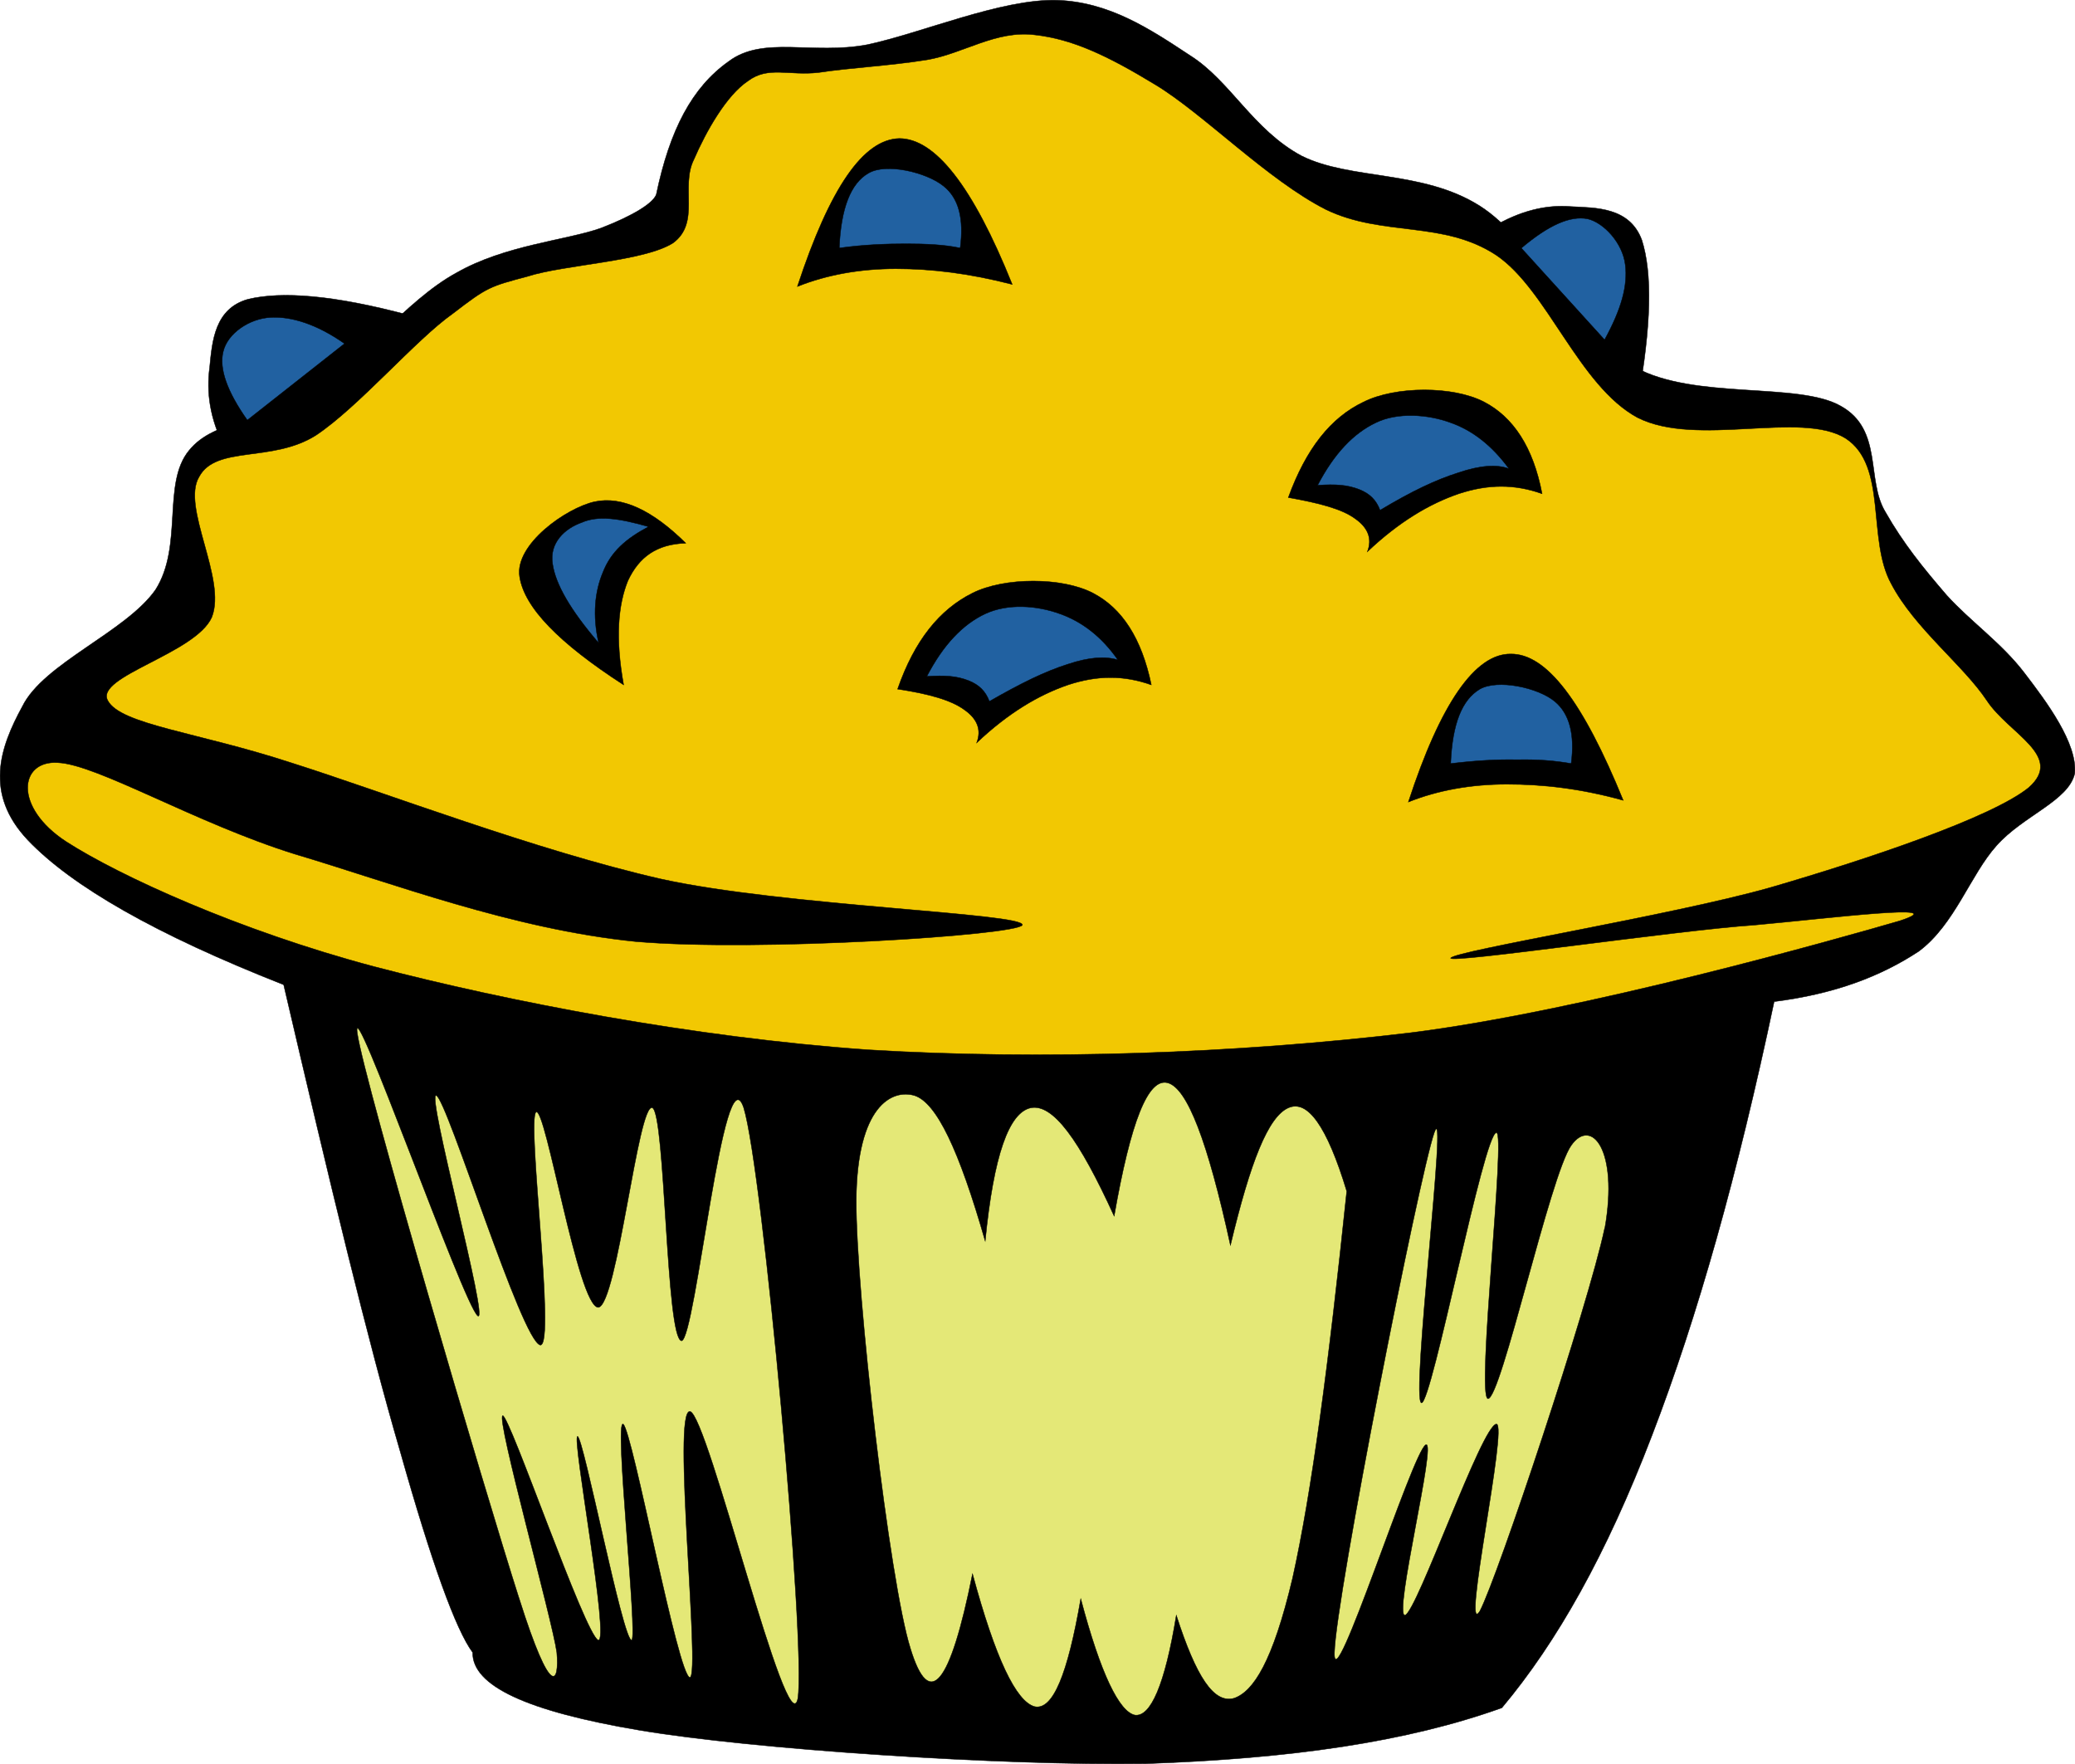 <svg xmlns="http://www.w3.org/2000/svg" viewBox="0 0 176.665 150.154" xmlns:xlink="http://www.w3.org/1999/xlink" enable-background="new 0 0 176.665 150.154">
<g fill-rule="evenodd" stroke="#000" stroke-width=".036" stroke-miterlimit="10">
<g>
<path d="m55.867,16.578c-.288,.72-1.908,1.764-4.716,2.844-2.952,1.044-8.172,1.44-12.312,3.816-4.248,2.304-8.496,7.848-12.312,10.404-3.888,2.412-8.208,1.944-10.44,4.716-2.304,2.808-.468,8.1-2.844,11.844-2.52,3.6-9.54,6.264-11.34,9.936-1.908,3.492-3.276,7.416 .468,11.376 3.744,3.924 10.872,8.027 21.78,12.313 3.996,17.135 7.128,30.168 9.936,39.779 2.664,9.432 4.716,15.121 6.156,17.064-.036,2.844 4.608,5.004 14.22,6.623 9.648,1.621 30.636,3.025 43.092,2.844 12.348-.432 22.176-1.836 30.313-4.752 4.68-5.58 8.891-13.031 12.779-23.184 3.889-10.115 7.309-22.283 10.404-36.936 5.111-.648 9.035-2.123 12.313-4.283 3.059-2.27 4.391-6.517 6.623-9.001 2.268-2.556 6.156-3.816 6.66-6.156 .217-2.556-2.377-6.048-4.283-8.532-1.945-2.556-4.609-4.392-6.625-6.624-2.016-2.34-3.707-4.428-5.221-7.092-1.654-2.736-.18-6.984-3.779-9-3.6-2.088-12.455-.504-17.531-3.312-5.186-2.88-8.533-10.8-13.248-13.752-4.861-3.06-10.98-2.16-15.156-4.248-4.141-2.232-6.049-6.372-9.469-8.532-3.492-2.304-6.912-4.572-11.375-4.716-4.748-.106-11.408,2.774-16.088,3.781-4.716,.9-8.892-.792-11.844,1.44-3.096,2.197-5.004,5.797-6.156,11.341z"/>
<path fill="#f2c802" d="m69.691,6.174c-2.556,.288-4.284-.576-6.012,.72-1.836,1.224-3.564,4.284-4.608,6.696-1.152,2.304 .576,5.364-1.764,7.092-2.484,1.584-9.252,1.836-12.384,2.844-3.24,.864-3.42,.9-6.372,3.168-3.168,2.232-8.028,7.956-11.664,10.368-3.708,2.34-8.496,.828-9.936,3.528-1.548,2.556 2.376,8.712 1.08,11.952-1.368,3.096-9.972,5.04-8.856,7.092 1.08,2.052 7.668,2.7 15.588,5.292 7.956,2.52 20.916,7.488 31.5,9.9 10.404,2.303 31.032,2.917 30.78,3.924-.504,.863-22.536,2.303-32.904,1.404-10.476-1.045-20.808-5.005-29.052-7.453-8.424-2.628-16.812-7.632-20.16-7.776-3.276-.216-3.816,3.78 .72,6.732 4.536,2.916 14.688,7.559 26.172,10.62 11.412,2.988 27.252,6.049 42.12,7.092 14.796,.9 31.212,.324 46.044-1.439 14.76-1.836 36.684-8.064 41.76-9.539 4.824-1.586-6.012-.217-12.385,.359-6.479,.432-26.063,3.313-25.848,2.809 .324-.613 18.9-3.637 27.252-6.013 8.281-2.412 18.793-5.94 21.961-8.496 3.061-2.7-1.691-4.572-3.564-7.416-2.016-3.024-6.156-6.156-8.137-9.936-2.088-3.78-.287-10.044-3.887-12.384-3.816-2.376-12.637,.792-17.713-1.764-5.004-2.7-7.668-10.872-12.023-13.824-4.535-2.988-9.648-1.548-14.508-3.888-4.969-2.52-10.404-8.136-14.508-10.62-4.141-2.52-7.092-3.888-10.26-4.248-3.312-.432-6.156,1.62-9.216,2.124-3.131,.504-6.659,.684-9.215,1.08z"/>
</g>
<g fill="#e4e877">
<path d="m44.203,136.1c-2.88-9-13.212-44.027-13.788-48.168-.54-4.031 9.036,23.111 10.26,24.084 1.008,.756-4.428-19.152-3.528-18.756 .936,.359 7.272,20.951 8.856,21.24 1.332,.072-1.188-19.225-.36-19.836 .828-.469 3.564,16.559 5.292,16.631 1.62-.18 3.384-17.459 4.608-16.992 1.116,.541 1.152,19.693 2.484,19.836 1.188-.107 3.6-24.91 5.292-19.836 1.62,5.258 5.328,45.721 4.608,50.293-.864,4.211-7.668-24.156-9.18-24.443-1.548-.182 .9,22.318 0,22.643-1.008,.037-4.896-20.988-5.688-21.563-.792-.469 1.26,18.07 .72,18.395-.756,.037-4.104-17.314-4.608-17.352-.504,.037 2.772,17.531 1.764,17.352-1.152-.504-7.56-19.188-8.136-19.115-.576,.18 4.248,17.459 4.608,20.16 .216,2.55-.432,4.17-3.204-4.58z"/>
<path d="m136.62,104.56c-1.404,6.623-9.109,29.699-10.621,32.58-1.619,2.627 2.412-15.912 1.404-15.912-1.225,.07-6.732,15.912-7.775,16.271-1.045,.18 2.734-14.977 1.764-14.508-1.117,.539-7.92,22.031-7.777,17.676 .109-4.68 7.201-40.537 8.496-44.244 1.225-3.527-2.051,22.932-1.08,23.004 .9-.072 5.293-22.969 6.373-23.004 .828-.072-1.729,22.428-.721,22.645 1.117,.035 5.293-19.045 7.092-21.564 1.7-2.412 4.04,.359 2.86,7.054z"/>
<path d="m114.66,101.4c-1.691-5.58-3.348-7.813-4.969-7.094-1.727,.758-3.238,4.609-4.932,11.701-1.943-8.893-3.672-13.355-5.328-13.824-1.691-.469-3.168,3.313-4.572,11.34-2.986-6.553-5.219-9.576-7.091-9.217-1.872,.396-3.168,4.033-3.888,11.342-2.232-7.777-4.14-11.773-6.012-12.385-1.944-.576-4.896,.9-4.968,8.855-.036,8.029 2.844,32.617 4.608,38.197 1.62,5.326 3.384,3.168 5.292-6.336 1.944,7.199 3.708,10.871 5.292,11.303 1.548,.324 2.808-2.736 3.923-9.18 1.693,6.408 3.277,9.611 4.609,9.9 1.332,.18 2.555-2.557 3.527-8.496 1.691,5.256 3.203,7.561 4.932,7.057 1.621-.576 3.275-3.061 4.969-10.225 1.62-7.28 3.06-18.11 4.61-32.94z"/>
</g>
<g>
<path d="m109.69,42.354c2.629,.468 4.572,.972 5.689,1.8 1.08,.756 1.475,1.692 1.043,2.808 2.664-2.52 5.256-4.068 7.777-4.932 2.52-.828 4.752-.828 7.092,0-.756-3.96-2.449-6.516-4.934-7.812-2.627-1.368-7.523-1.368-10.26,0-2.81,1.332-4.9,3.995-6.41,8.136z"/>
<path fill="#2161a1" d="m112.17,41.31c1.549-.108 2.557-.036 3.564,.36 .9,.36 1.439,.9 1.764,1.764 2.701-1.62 4.752-2.592 6.697-3.204 1.799-.612 3.275-.72 4.283-.324-1.477-2.016-3.133-3.276-4.969-3.924-1.943-.72-4.535-.9-6.371,0-1.9,.9-3.55,2.628-4.96,5.328z"/>
<path d="m58.387,46.242c-2.484,.072-3.996,1.188-4.932,3.204-.828,2.052-1.08,4.86-.36,8.856-5.508-3.564-8.46-6.588-8.856-9.216-.432-2.736 3.96-5.832 6.372-6.372 2.34-.505 4.932,.72 7.776,3.528z"/>
<path fill="#2161a1" d="m55.219,44.837c-2.52-.72-4.284-.972-5.688-.36-1.44,.504-2.772,1.728-2.484,3.528 .252,1.728 1.512,3.924 3.924,6.732-.54-2.34-.324-4.392 .36-6.012 .684-1.764 1.98-2.879 3.888-3.888z"/>
<path d="m127.04,19.35c2.375-1.404 4.57-1.944 6.73-1.764 2.088,.108 4.969,.036 6.014,2.844 .898,2.808 .826,7.272-.361,13.788-2.699-2.34-5.004-4.572-7.055-7.092-2.12-2.521-3.85-5.112-5.32-7.776z"/>
<path fill="#2161a1" d="m129.52,21.114l7.094,7.812c1.439-2.628 1.979-4.608 1.764-6.372-.217-1.872-1.836-3.6-3.205-3.924-1.5-.288-3.33,.539-5.64,2.484z"/>
<path d="m19.111,38.07c-1.26-2.448-1.548-4.716-1.26-6.804 .216-2.232 .432-5.004 3.276-5.796 2.88-.684 7.272-.36 13.716,1.368-2.448,2.556-4.968,4.608-7.56,6.552-2.7,1.872-5.292,3.383-8.172,4.68z"/>
<path fill="#2161a1" d="m21.055,35.766l8.28-6.516c-2.412-1.692-4.536-2.304-6.228-2.232-1.872,.072-3.744,1.368-4.104,2.916-.36,1.44 .324,3.384 2.052,5.832z"/>
<path d="m67.891,24.39c2.772-8.424 5.616-12.528 8.676-12.6 3.024,0 6.228,3.996 9.612,12.42-3.636-.936-6.84-1.332-9.9-1.332-3.024-.001-5.868,.504-8.388,1.512z"/>
<path fill="#2161a1" d="m71.455,21.114c.144-3.384 .972-5.508 2.484-6.372 1.512-.9 4.932-.072 6.372,1.08 1.332,1.044 1.764,2.808 1.44,5.292-1.332-.288-2.916-.36-4.608-.36-1.692-.001-3.636,.072-5.688,.36z"/>
<path d="m119.91,68.273c2.736-8.388 5.688-12.636 8.713-12.6 3.059-.036 6.156,4.068 9.576,12.456-3.637-1.008-6.842-1.368-9.9-1.368-3.03,.001-5.87,.505-8.39,1.512z"/>
<path fill="#2161a1" d="m123.51,64.998c.145-3.42 .973-5.436 2.484-6.336 1.512-.864 4.932-.144 6.373,1.044 1.26,1.044 1.727,2.808 1.402,5.292-1.439-.252-2.879-.36-4.607-.324-1.72-.036-3.55,.072-5.64,.324z"/>
<path d="m76.423,58.662c2.628,.396 4.572,.936 5.688,1.764 1.08,.756 1.476,1.692 1.044,2.808 2.664-2.521 5.256-4.068 7.775-4.932 2.521-.828 4.752-.828 7.092,0-.826-3.96-2.482-6.516-4.967-7.812-2.629-1.368-7.524-1.368-10.26,0-2.808,1.404-4.932,4.031-6.372,8.172z"/>
<path fill="#2161a1" d="m78.907,57.582c1.548-.108 2.556-.036 3.564,.36 .9,.36 1.44,.9 1.764,1.764 2.7-1.548 4.752-2.556 6.695-3.168 1.836-.612 3.205-.684 4.248-.36-1.404-2.016-3.096-3.276-4.932-3.924-1.98-.72-4.428-.9-6.372,0-1.907,.9-3.563,2.628-4.967,5.328z"/>
</g>
</g>
</svg>
